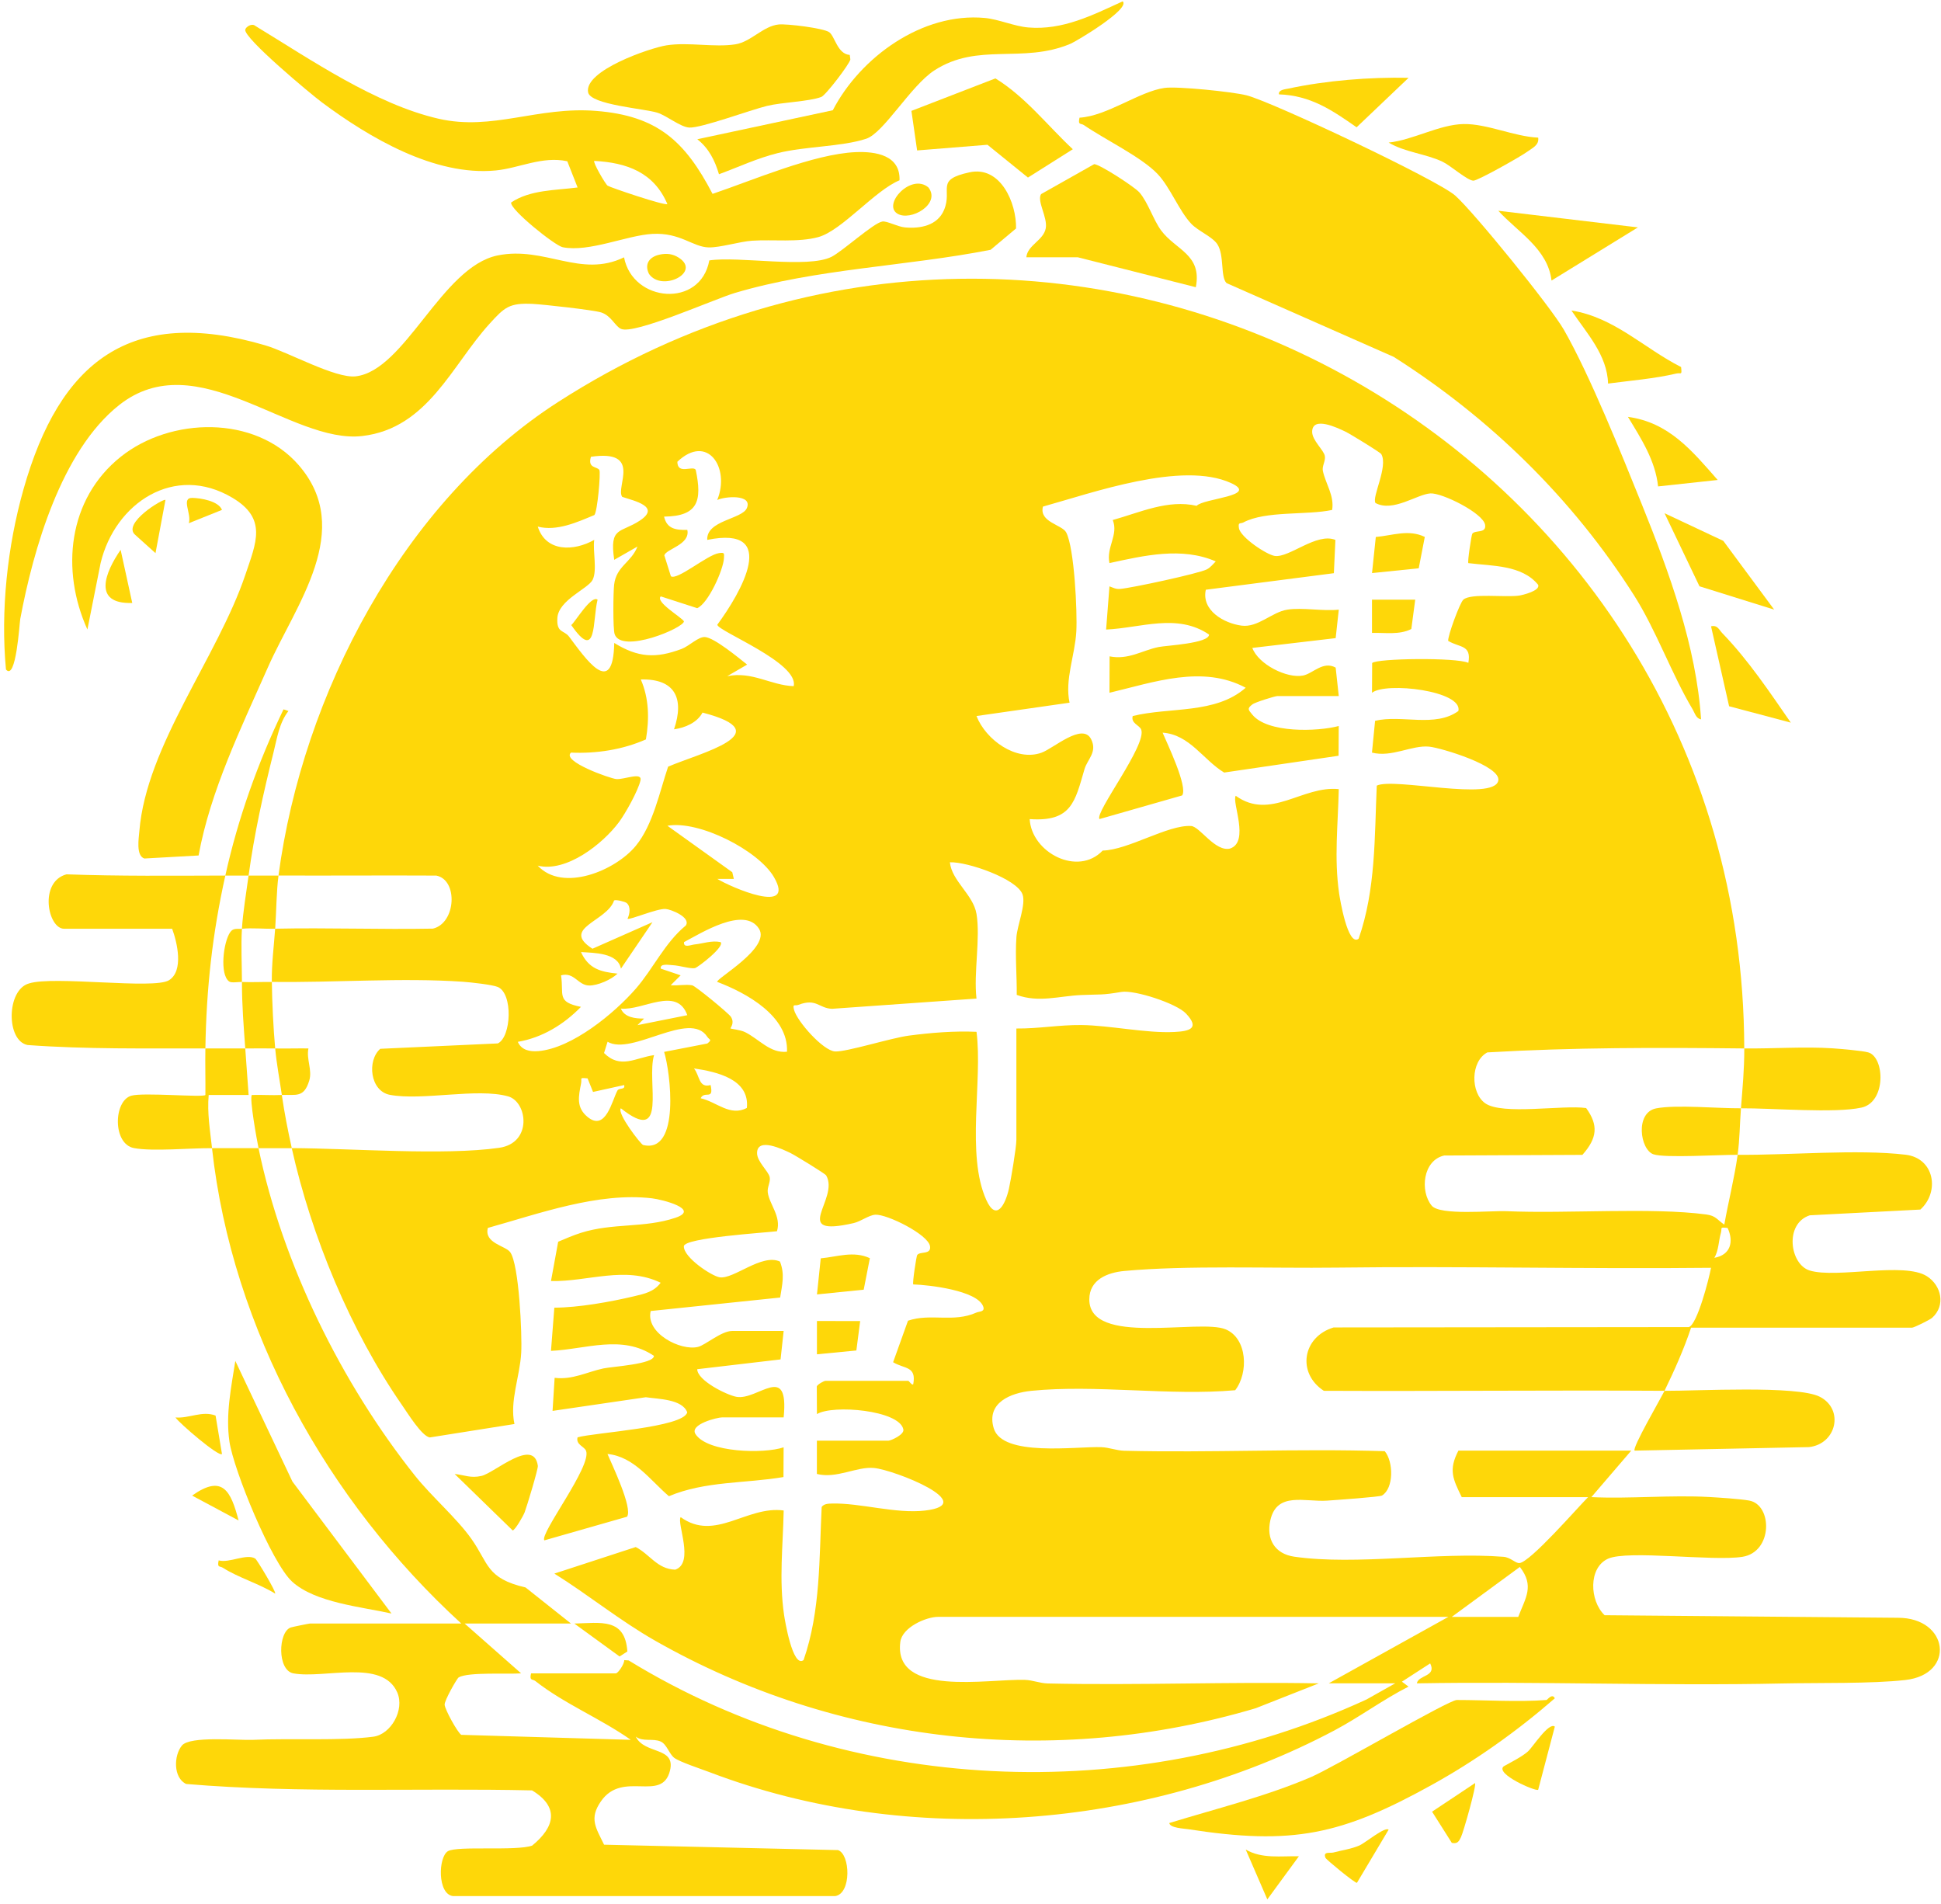 <svg width="364" height="357" viewBox="0 0 364 357" fill="none" xmlns="http://www.w3.org/2000/svg">
<path d="M326.485 207.81C326.263 210.685 326.257 213.679 325.86 216.535C322.611 216.504 312.221 217.175 310.067 216.435C307.563 215.577 306.58 208.59 310.604 207.822C314.36 207.104 322.164 207.844 326.485 207.81Z" fill="#FED709"/>
<path d="M327.109 196.59C311.048 196.415 294.945 196.387 278.924 197.333C275.768 199.006 275.74 204.872 278.506 206.857C281.69 209.146 293.119 207.138 297.452 207.766C299.768 210.963 299.562 213.382 296.75 216.545L270.832 216.666C266.843 217.556 266.24 223.328 268.485 226.063C270.039 227.955 279.608 226.975 282.567 227.106C293.849 227.596 309.705 226.353 319.973 227.721C321.805 227.964 321.98 228.695 323.363 229.622C324.131 225.279 325.258 220.903 325.864 216.532C335.42 216.623 348.313 215.446 357.354 216.516C362.798 217.163 363.797 223.484 360.129 226.8L339.391 227.877C334.596 229.438 335.641 237.086 339.381 238.229C344.429 239.771 357.079 236.552 361.365 239.306C364.1 241.06 364.896 244.803 362.345 247.092C361.893 247.497 358.924 248.943 358.587 248.943H317.135C315.78 253.004 314.013 256.941 312.15 260.787C318.187 260.825 337.031 259.735 341.267 261.898C345.878 264.252 344.411 270.78 339.222 271.342L306.543 272.001C306.034 271.507 311.41 262.307 312.15 260.784C290.862 260.647 269.552 260.884 248.258 260.784C243.167 257.453 244.256 250.666 250.097 248.905L316.723 248.837C318.309 248.297 320.494 239.755 320.872 237.72C297.505 237.97 274.095 237.389 250.721 237.686C238.587 237.842 222.466 237.227 210.834 238.316C207.693 238.61 204.29 239.936 204.281 243.636C204.256 252.514 224.954 247.207 229.855 249.261C233.935 250.972 234.166 257.428 231.638 260.675C219.36 261.761 205.505 259.576 193.414 260.787C189.568 261.171 184.913 262.997 186.359 267.814C187.982 273.224 201.802 271.186 206.523 271.351C207.999 271.401 209.36 271.988 210.834 272.026C227.099 272.428 243.426 271.582 259.684 272.107C261.333 274.07 261.407 279.065 259.172 280.42C258.732 280.689 250.525 281.26 248.908 281.376C244.721 281.672 239.461 279.615 238.231 285.053C237.426 288.615 239.074 291.359 242.708 291.887C254.34 293.569 269.783 290.95 281.949 291.909C283.279 292.015 284.2 293.139 284.934 293.086C286.947 292.942 295.794 282.755 297.811 280.726H274.126C272.459 277.323 271.613 275.616 273.501 272.001H305.912L298.432 280.72C305.741 281.063 313.302 280.289 320.585 280.701C322.498 280.81 326.338 281.06 328.024 281.363C332.413 282.15 332.498 291.003 326.757 291.912C321.197 292.792 305.272 290.591 301.557 292.268C297.842 293.944 298.083 300.156 300.917 302.863L355.911 303.344C365.452 303.316 366.797 313.933 357.332 315.01C351.02 315.728 341.03 315.513 334.296 315.659C311.457 316.156 288.555 315.232 265.709 315.638C265.943 314.061 269.468 314.408 268.204 311.898L262.906 315.325L264.145 316.249C259.347 318.684 254.989 321.947 250.234 324.469C215.026 343.138 170.531 346.547 133.103 332.308C131.558 331.721 127.475 330.376 126.451 329.611C125.505 328.902 125.04 327.054 123.903 326.548C122.417 325.89 120.579 326.661 119.227 325.624C120.869 329.015 126.772 327.463 125.642 332.008C124.134 338.08 116.783 331.843 112.69 337.765C110.445 341.012 111.747 342.707 113.286 345.891L157.151 346.903C159.47 347.68 159.705 355.041 156.63 355.528H84.946C81.996 355.154 82.174 348.186 84.003 347.106C85.78 346.057 96.769 347.127 99.79 346.063C104.052 342.588 104.948 338.839 99.778 335.708C78.147 335.218 56.475 336.317 34.91 334.506C32.471 333.341 32.571 329.177 34.113 327.301C35.634 325.449 44.631 326.361 47.54 326.227C54.29 325.915 63.93 326.448 70.018 325.64C73.308 325.203 75.918 320.626 74.504 317.351C71.744 310.967 60.821 314.826 55.026 313.768C51.958 313.206 52.151 306 54.524 305.161C54.767 305.073 57.958 304.418 58.142 304.418H86.504C61.448 281.507 43.532 249.414 39.755 215.283C42.655 215.311 45.58 215.268 48.48 215.283C52.957 236.964 64.07 259.413 77.794 276.662C80.944 280.623 85.583 284.582 88.38 288.515C91.671 293.142 91.146 295.939 98.56 297.659L107.074 304.418H87.128L97.724 313.761C95.286 313.971 87.862 313.468 86.008 314.523C85.72 314.689 83.341 318.828 83.382 319.63C83.429 320.561 85.826 324.884 86.507 325.293L118.29 326.227C112.593 322.209 105.887 319.518 100.38 315.194C99.872 314.795 99.241 315.219 99.591 313.768H115.484C115.902 313.768 117.107 311.991 117.06 311.283L117.897 311.342C159.211 336.679 212.335 338.88 256.263 318.663L261.651 315.634H249.185L271.625 303.169H175.947C173.628 303.169 169.179 305.154 168.836 307.877C167.518 318.26 185.197 314.773 192.181 314.985C193.658 315.029 195.019 315.625 196.492 315.659C213.412 316.04 230.395 315.316 247.316 315.641L235.474 320.308C197.71 331.525 157.001 327.076 122.861 307.639C116.252 303.878 110.383 299.073 103.961 295.058L119.218 290.079C121.862 291.437 123.242 294.212 126.626 294.322C130.288 293.076 126.86 285.581 127.65 284.472C134.106 289.149 140.021 282.284 146.967 283.224C146.833 289.864 146.072 296.142 147.036 302.788C147.164 303.662 148.644 312.85 150.695 311.273C153.901 302.061 153.614 292.199 154.091 282.565C154.519 281.956 155.321 281.944 155.996 281.925C161.272 281.772 167.971 283.885 173.466 283.239C183.846 282.012 167.809 275.641 163.925 275.257C160.663 274.935 156.91 277.323 153.192 276.374V270.137H166.598C167.047 270.137 169.722 268.972 169.395 267.97C168.605 264.424 156.211 263.328 153.202 265.151L153.174 259.969C153.299 259.557 154.582 258.917 154.753 258.917H170.337C170.469 258.917 171.046 259.851 171.265 259.541C171.889 256.111 169.626 256.726 167.487 255.424L170.278 247.641C174.539 246.189 178.779 248.059 183.115 246.111C183.655 245.868 184.813 246.021 184.354 244.9C183.149 241.962 174.202 240.92 171.268 240.839C171.068 240.648 171.848 235.572 171.998 235.341C172.498 234.57 174.671 235.341 174.408 233.665C174.065 231.47 166.32 227.624 164.141 227.767C162.917 227.849 161.465 229.019 160.079 229.338C147.957 232.119 157.516 224.827 154.931 220.394C154.731 220.053 149.044 216.582 148.232 216.195C146.774 215.496 142.007 213.195 141.973 216.186C141.944 217.809 144.114 219.588 144.345 220.728C144.529 221.646 143.855 222.595 143.977 223.556C144.261 225.816 146.552 228.089 145.709 230.861C143.686 231.13 128.227 232.076 128.246 233.69C128.187 235.781 133.456 239.265 134.945 239.499C137.59 239.918 142.834 234.985 146.265 236.549C147.214 238.928 146.677 240.889 146.306 243.295L122.027 245.824C121.019 249.986 127.662 253.357 130.903 252.552C132.286 252.208 135.286 249.561 137.299 249.561H146.961L146.381 254.899L130.75 256.735C130.793 258.877 136.285 261.568 138.086 261.908C142.104 262.666 148.004 255.24 146.961 265.766H135.429C134.536 265.766 129.251 267.062 130.428 268.898C132.663 272.382 143.274 272.644 146.955 271.379L146.927 276.955C139.803 278.166 132.229 277.689 125.446 280.548C121.937 277.561 118.899 273.106 113.923 272.628C114.741 274.579 118.709 282.796 117.591 284.394L102.085 288.827C101.123 287.635 111.085 274.835 109.896 272.013C109.562 271.22 107.942 270.864 108.316 269.506C111.463 268.61 128.187 267.677 128.88 264.82C127.943 262.317 123.404 262.339 121.109 261.989L103.621 264.552L104.011 258.349C107.355 258.767 110.117 257.234 113.161 256.588C114.825 256.232 122.623 255.798 122.636 254.234C116.651 250.17 109.843 253.004 103.327 253.295L103.955 245.197C108.469 245.181 114.472 244.117 118.943 243.049C120.894 242.584 122.62 242.231 123.894 240.52C117.216 237.298 110.27 240.355 103.327 240.205L104.676 232.831C106.078 232.244 107.473 231.632 108.934 231.167C114.944 229.263 120.828 230.309 126.672 228.336C131.365 226.753 124.25 224.924 122.274 224.692C112.15 223.506 101.089 227.568 91.486 230.243C90.743 233.115 94.78 233.568 95.67 234.779C97.352 237.067 97.93 250.295 97.746 253.638C97.499 258.134 95.548 262.691 96.475 267.012L80.61 269.528C79.133 269.338 76.43 264.958 75.397 263.469C65.75 249.558 58.398 231.792 54.711 215.28C65.806 215.318 83.326 216.701 93.609 215.221C99.903 214.316 98.907 206.589 95.286 205.574C89.476 203.948 79.215 206.436 73.118 205.29C69.396 204.591 68.791 198.866 71.31 196.658L93.359 195.647C95.897 194.439 96.238 186.278 93.347 185.061C92.32 184.627 88.243 184.187 86.841 184.087C75.45 183.285 62.584 184.277 50.974 184.112C50.934 180.625 51.358 177.562 51.599 174.138C61.445 173.925 71.335 174.309 81.191 174.122C85.524 173.104 85.948 164.975 81.818 164.179C71.956 164.123 62.079 164.207 52.223 164.167C56.756 130.223 75.59 94.085 104.632 75.397C200.719 13.57 326.875 83.008 327.103 196.577L327.109 196.59ZM241.403 114.314C244.281 113.868 248.062 114.639 251.065 114.314L250.481 119.652L234.85 121.488C235.993 124.575 241.34 127.26 244.362 126.667C246.214 126.305 248.099 123.87 250.481 125.178L251.062 130.519H239.53C239.089 130.519 235.271 131.709 234.859 132.083C233.789 132.876 234.157 133.136 234.828 133.972C237.672 137.503 247.069 137.194 251.055 136.132L251.027 141.708L229.568 144.858C225.666 142.51 223.096 137.715 218.027 137.381C218.844 139.332 222.812 147.549 221.695 149.147L206.189 153.58C205.227 152.388 215.189 139.588 213.999 136.766C213.665 135.973 212.045 135.617 212.42 134.259C219.378 132.539 227.938 133.947 233.608 128.955C225.506 124.61 216.35 127.935 208.062 129.898L208.084 123.071C211.589 123.779 214.202 121.953 217.249 121.326C218.707 121.026 226.727 120.658 226.74 118.984C220.755 114.92 213.946 117.754 207.431 118.045L208.059 109.947C208.777 110.196 209.207 110.49 210.05 110.427C212.136 110.271 224.895 107.527 226.356 106.744C227.002 106.397 227.483 105.776 227.995 105.267C221.617 102.498 214.552 104.171 208.059 105.582C207.425 102.592 209.794 100.294 208.677 97.506C213.775 96.092 219.032 93.604 224.408 94.843C225.719 93.423 236.217 93.02 230.854 90.573C221.676 86.386 204.921 92.399 195.587 94.99C194.822 97.903 199.183 98.383 199.942 99.826C201.478 102.738 202.046 114.739 201.846 118.385C201.599 122.88 199.645 127.438 200.576 131.759L183.124 134.259C184.866 138.711 190.539 142.841 195.309 141.14C197.585 140.328 203.029 135.383 204.631 138.624C205.823 141.037 203.919 142.37 203.376 144.227C201.609 150.265 200.975 154.149 193.096 153.584C193.464 159.874 202.127 164.398 206.788 159.484C211.571 159.393 219.022 154.617 223.371 154.879C225.004 154.976 227.885 159.783 230.676 159.109C234.407 157.864 230.951 150.331 231.744 149.216C238.265 153.911 244.225 147.265 251.062 147.967C250.924 154.607 250.166 160.885 251.13 167.532C251.258 168.406 252.738 177.593 254.789 176.017C258.011 166.801 257.761 156.949 258.186 147.309C261.37 145.745 280.117 150.302 280.975 146.391C281.587 143.619 270.23 140.219 268.019 140C264.757 139.679 261.005 142.067 257.287 141.118L257.874 135.155C262.884 133.966 269.121 136.482 273.495 133.317C274.376 129.527 259.912 127.816 257.296 129.898L257.324 124.319C258.179 123.442 273.164 123.246 275.362 124.288C275.986 120.857 273.723 121.472 271.585 120.171C271.447 119.346 273.764 113.022 274.425 112.438C275.862 111.177 282.267 112.057 284.88 111.676C285.536 111.579 288.898 110.774 288.452 109.65C285.392 105.907 279.832 106.15 275.365 105.589C275.165 105.398 275.946 100.322 276.096 100.091C276.595 99.32 278.768 100.091 278.506 98.415C278.162 96.22 270.417 92.374 268.238 92.517C265.728 92.686 261.239 96.086 257.955 94.322C257.193 93.26 260.387 87.466 259.032 85.144C258.832 84.803 253.144 81.332 252.332 80.945C250.831 80.224 246.117 77.957 246.073 80.936C246.045 82.559 248.218 84.341 248.446 85.478C248.636 86.43 247.881 87.382 248.08 88.306C248.599 90.716 250.259 92.951 249.819 95.617C245.04 96.641 237.372 95.73 233.161 97.965C232.612 98.255 232.134 97.821 232.346 99.045C232.627 100.743 237.519 104.018 239.061 104.24C241.768 104.627 246.919 99.801 250.431 101.237L250.144 107.477L226.128 110.58C225.275 114.451 229.527 116.877 232.843 117.311C235.902 117.714 238.537 114.76 241.403 114.317V114.314ZM134.508 93.741C136.968 87.725 132.679 81.213 127.025 86.583C127.044 89.099 129.938 87.213 130.472 88.097C131.696 93.907 130.931 96.797 124.531 96.869C125.074 99.17 126.707 99.401 128.895 99.361C129.482 102.13 124.927 102.919 124.581 104.128L125.814 108.052C126.997 108.879 132.645 104.024 134.82 103.715C135.866 103.566 135.816 103.697 135.766 104.658C135.651 106.884 132.794 113.184 130.746 114.036L123.913 111.826C122.839 112.869 127.821 115.734 128.261 116.499C128.261 117.748 116.545 122.665 115.268 118.909C114.925 117.901 115 111.064 115.169 109.631C115.581 106.144 118.347 105.526 119.545 102.482L115.187 104.97C114.248 98.686 116.37 100 119.986 97.618C123.972 94.99 118.974 93.932 116.689 93.167C115.365 91.394 120.541 84.232 110.82 85.649C110.152 87.847 111.962 87.438 112.399 88.128C112.68 88.572 112.037 96.008 111.46 96.573C108.194 97.937 104.404 99.657 100.849 98.742C102.378 103.562 107.639 103.381 111.438 101.23C111.138 103.331 112.034 106.89 111.138 108.717C110.317 110.393 104.735 112.482 104.526 115.878C104.348 118.756 105.753 118.101 106.712 119.368C109.721 123.352 114.975 131.159 115.19 120.558C119.648 123.308 122.986 123.498 127.831 121.675C129.248 121.141 130.977 119.346 132.217 119.449C133.984 119.593 138.52 123.352 140.112 124.616L136.375 126.789C141.086 125.834 144.498 128.493 148.837 128.662C149.877 124.279 134.611 118.366 134.518 117.139C138.876 111.23 146.368 98.43 132.632 101.234C132.426 97.559 139.182 97.362 140.062 95.268C141.176 92.621 135.885 93.067 134.505 93.757L134.508 93.741ZM126.404 136.747C128.383 130.913 126.56 127.232 120.17 127.404C121.718 130.932 121.784 134.831 121.128 138.646C116.742 140.578 111.834 141.33 107.08 141.118C105.244 142.757 114.447 145.979 115.568 146.079C117.042 146.213 120.491 144.664 120.107 146.347C119.673 148.258 117.288 152.535 116.071 154.164C113.021 158.251 106.2 163.633 100.842 162.315C105.528 167.363 115.412 163.261 119.243 158.585C122.464 154.648 123.697 148.492 125.293 143.753C131.199 141.205 146.58 137.462 131.745 133.613C130.737 135.505 128.502 136.451 126.398 136.751L126.404 136.747ZM134.511 164.794C136.962 166.311 149.384 171.749 145.135 164.454C142.229 159.468 131.102 153.765 125.162 154.835L137.324 163.545L137.618 164.803L134.511 164.797V164.794ZM183.124 171.347C183.889 175.955 182.563 182.407 183.124 187.24L156.015 189.157C153.511 189.047 153.127 187.118 149.699 188.423C149.056 188.667 148.591 188.114 148.906 189.35C149.493 191.539 154.382 197.042 156.605 197.155C158.765 197.264 167.088 194.623 170.434 194.186C174.642 193.637 178.873 193.287 183.128 193.471C184.305 202.624 181.139 216.507 184.957 224.986C186.849 229.188 188.544 225.813 189.2 222.922C189.574 221.271 190.604 215.118 190.604 213.732V192.85C194.741 192.897 198.606 192.157 202.786 192.201C208.133 192.257 214.955 193.771 220.24 193.502C223.168 193.356 225.026 192.806 222.403 190.034C220.611 188.139 212.748 185.579 210.288 185.994C206.526 186.631 206.494 186.41 202.758 186.575C198.646 186.756 194.791 188.055 190.67 186.55C190.711 182.976 190.355 179.289 190.611 175.717C190.77 173.504 192.428 169.595 191.759 167.71C190.72 164.778 181.379 161.547 178.136 161.685C178.476 165.178 182.525 167.76 183.118 171.344L183.124 171.347ZM117.519 169.321C117.216 169.065 115.512 168.637 115.159 168.84C113.87 172.789 105.051 174.016 111.107 177.893L122.361 172.917L116.445 181.627C115.88 178.646 111.404 178.674 108.953 178.518C110.373 181.63 112.584 182.236 115.805 182.56C114.644 183.69 112.072 184.814 110.483 184.789C108.369 184.755 107.695 182.201 105.213 182.882C105.778 186.556 104.308 187.861 108.947 188.795C105.747 192.085 101.698 194.573 97.109 195.35C97.767 196.905 99.363 197.23 100.977 197.089C107.273 196.543 115.184 190.04 119.243 185.376C122.536 181.589 124.665 176.779 128.608 173.541C129.626 172.012 125.823 170.501 124.812 170.435C123.192 170.329 118.05 172.561 117.678 172.274C118.087 171.406 118.343 170.014 117.519 169.318V169.321ZM134.505 184.115C134.102 183.587 144.614 177.728 142.335 174.141C139.584 169.808 131.368 175.034 128.274 176.651C128.146 177.824 129.582 177.153 130.269 177.088C131.82 176.938 133.422 176.295 135.123 176.644C136.032 177.425 130.896 181.393 130.325 181.527C129.538 181.708 127.409 181.027 126.111 180.974C125.43 180.946 123.741 180.594 123.913 181.621L127.643 182.882L125.78 184.736C127.078 184.858 128.561 184.518 129.816 184.755C130.406 184.867 136.644 189.99 137.068 190.655C137.846 191.876 136.912 192.756 136.99 192.834C137.09 192.934 138.86 193.096 139.734 193.534C142.385 194.857 144.442 197.545 147.589 197.205C147.867 190.512 140.006 186.194 134.505 184.112V184.115ZM128.892 190.352C126.9 184.833 120.563 189.538 116.43 189.116C117.126 190.805 119.199 191.005 120.791 190.986L119.552 192.219L128.895 190.352H128.892ZM124.55 197.236L132.645 195.666C133.631 194.873 133.05 195.038 132.638 194.405C129.357 189.335 118.531 198.02 113.939 195.338L113.277 197.448C116.355 200.517 119.171 198.329 122.658 197.842C121.172 202.727 125.393 214.94 116.43 207.81C115.662 208.768 120.195 214.593 120.597 214.69C127.656 216.41 125.711 200.938 124.543 197.236H124.55ZM140.059 207.747C140.624 202.334 134.396 200.967 130.144 200.336C131.252 201.697 130.999 204.079 133.26 203.448C133.918 206.433 132.117 204.422 131.396 205.93C134.39 206.595 136.909 209.414 140.062 207.744L140.059 207.747ZM110.186 202.2C108.535 202.053 109.165 202.15 108.972 203.143C108.488 205.618 108.038 207.65 110.167 209.417C113.601 212.268 114.781 206.327 115.787 204.485C116.096 203.917 117.295 204.419 117.051 203.455L111.213 204.744L110.189 202.203L110.186 202.2ZM323.981 230.249C322.377 230.068 322.992 230.246 322.726 231.155C322.28 232.681 322.33 234.408 321.5 235.85C324.571 235.304 325.165 232.794 323.984 230.249H323.981ZM272.256 303.175H284.721C286.073 299.61 287.806 297.39 285.021 293.813L272.256 303.175Z" fill="#FED709"/>
<path d="M52.85 205.315C53.337 208.665 53.984 211.987 54.72 215.29C52.648 215.283 50.559 215.302 48.486 215.29C48.193 213.869 46.722 205.834 47.237 205.315C49.098 205.256 50.99 205.403 52.85 205.315Z" fill="#FED709"/>
<path d="M326.485 207.81C326.785 203.889 327.116 200.651 327.109 196.59C332.485 196.649 338.37 196.215 343.652 196.565C345.101 196.662 349.284 197.018 350.364 197.333C353.455 198.232 353.757 206.645 349.1 207.679C344.092 208.787 332.345 207.766 326.482 207.813L326.485 207.81Z" fill="#FED709"/>
<path d="M50.98 184.124C51.021 187.846 51.268 192.909 51.605 196.59C49.741 196.555 47.862 196.599 45.995 196.59C45.683 192.254 45.377 188.579 45.371 184.124C47.228 184.209 49.12 184.099 50.98 184.124Z" fill="#FED709"/>
<path d="M52.229 164.176C51.836 167.123 51.823 171.063 51.605 174.15C49.591 174.194 47.309 173.95 45.371 174.15C45.552 171.116 46.198 167.282 46.616 164.176C48.483 164.176 50.359 164.17 52.226 164.176H52.229Z" fill="#FED709"/>
<path d="M42.255 164.176C44.649 153.374 48.38 142.957 53.169 133.008L54.093 133.317C52.351 135.555 51.958 138.43 51.286 141.106C49.395 148.648 47.662 156.465 46.619 164.176C45.168 164.176 43.71 164.173 42.255 164.176Z" fill="#FED709"/>
<path d="M45.371 174.15C45.177 177.359 45.367 180.868 45.371 184.124C44.684 184.093 43.429 184.352 42.979 184.037C41.162 182.766 41.868 176.61 43.192 174.765C43.76 173.947 44.587 174.231 45.371 174.15Z" fill="#FED709"/>
<path d="M45.995 196.59L46.622 205.318L39.136 205.312C38.833 208.706 39.395 211.959 39.764 215.29C35.705 215.252 28.697 215.939 25.132 215.274C21.095 214.522 21.267 206.414 24.623 205.45C26.873 204.803 38.028 205.812 38.518 205.322C38.549 202.421 38.465 199.493 38.515 196.593C41.003 196.599 43.507 196.577 45.995 196.593V196.59Z" fill="#FED709"/>
<path d="M42.255 164.176C39.817 175.18 38.706 185.298 38.515 196.587C27.383 196.562 16.285 196.762 5.18 195.95C1.119 195.176 1.188 185.576 5.446 184.399C10.053 182.926 28.8 185.551 31.663 183.815C34.526 182.08 33.202 176.619 32.281 174.147H12.023C8.958 174.147 7.256 165.347 12.47 163.942C22.366 164.304 32.337 164.201 42.252 164.173L42.255 164.176Z" fill="#FED709"/>
<path d="M51.605 196.59C53.678 196.627 55.77 196.562 57.842 196.587C57.418 198.603 58.598 200.629 57.995 202.615C56.99 205.927 55.495 205.197 52.854 205.315C52.435 202.446 51.87 199.471 51.608 196.59H51.605Z" fill="#FED709"/>
<path d="M37.241 160.408L27.07 160.976C25.463 160.439 26.025 157.183 26.134 155.841C27.439 139.776 40.797 123.239 46.008 107.78C48.043 101.742 50.16 97.253 43.594 93.342C32.693 86.848 21.561 94.35 18.869 105.573L16.391 118.038C11.374 106.95 12.713 93.579 22.637 85.653C31.994 78.182 47.818 77.804 55.985 87.182C66.596 99.364 55.432 113.387 50.25 125.109C45.264 136.388 39.439 148.308 37.241 160.405V160.408Z" fill="#FED709"/>
<path d="M290.022 318.759C290.172 318.747 291.096 317.42 291.577 318.444C284.518 324.585 276.736 330.123 268.531 334.665C251.533 344.077 242.399 346.038 222.79 342.982C221.966 342.854 219.406 342.76 219.278 341.83C228.126 339.114 237.351 336.863 245.873 333.204C250.1 331.39 271.647 318.759 273.189 318.759C278.584 318.759 284.746 319.165 290.019 318.759H290.022Z" fill="#FED709"/>
<path d="M73.42 302.545C67.848 301.299 59.11 300.519 54.783 296.566C50.943 293.064 43.8 275.613 43.026 270.299C42.289 265.239 43.354 260.144 44.131 255.18L54.842 277.804L73.417 302.542L73.42 302.545Z" fill="#FED709"/>
<path d="M291.58 323.751L288.458 335.589C288.015 335.967 280.297 332.598 281.996 331.194C283.382 330.41 285.414 329.408 286.56 328.387C287.406 327.635 290.468 322.824 291.58 323.751Z" fill="#FED709"/>
<path d="M260.411 343.072L254.471 353.043C254.105 353.131 248.723 348.707 248.577 348.361C248.04 347.096 249.444 347.518 250.041 347.358C251.676 346.921 253.387 346.709 254.954 346.029C255.95 345.598 259.765 342.438 260.408 343.075L260.411 343.072Z" fill="#FED709"/>
<path d="M243.585 348.061L237.663 356.146L233.617 346.809C236.685 348.573 240.201 347.992 243.585 348.061Z" fill="#FED709"/>
<path d="M272.268 345.557L268.56 339.701L276.614 334.34C276.932 334.756 274.45 343.497 273.979 344.477C273.573 345.323 273.305 345.757 272.268 345.554V345.557Z" fill="#FED709"/>
<path d="M41.628 272.631C41.05 273.259 33.558 266.8 32.905 265.785C35.446 265.994 37.922 264.468 40.426 265.429L41.628 272.631Z" fill="#FED709"/>
<path d="M29.162 103.715L25.385 100.319C22.756 98.156 30.72 93.367 31.029 93.744L29.162 103.715Z" fill="#FED709"/>
<path d="M24.801 113.059C17.246 113.306 19.731 107.287 22.622 103.094L24.801 113.059Z" fill="#FED709"/>
<path d="M51.599 298.811C48.664 296.975 44.646 295.798 41.812 293.975C41.2 293.582 40.697 294.038 41.01 292.58C42.967 293.151 46.251 291.228 47.871 292.246C48.19 292.446 51.855 298.533 51.596 298.808L51.599 298.811Z" fill="#FED709"/>
<path d="M44.746 285.097L36.027 280.43C41.762 276.368 43.291 279.574 44.746 285.097Z" fill="#FED709"/>
<path d="M41.63 95.605L35.406 98.106C35.989 96.382 33.87 93.317 36.067 93.357C37.616 93.385 40.959 93.928 41.63 95.602V95.605Z" fill="#FED709"/>
<path d="M85.265 276.381C87.178 276.577 88.224 277.211 90.284 276.746C92.751 276.19 100.112 269.441 100.864 274.854C100.942 275.422 98.779 282.556 98.386 283.573C98.12 284.263 96.644 286.848 96.147 286.97L85.265 276.381Z" fill="#FED709"/>
<path d="M163.129 235.915L161.974 241.822L153.208 242.712L153.917 235.947C157.076 235.65 160.045 234.498 163.129 235.915Z" fill="#FED709"/>
<path d="M161.309 247.703L160.597 253.223L153.202 253.938V247.697L161.309 247.703Z" fill="#FED709"/>
<path d="M107.704 304.427C112.649 304.299 117.226 303.322 117.65 309.662L116.189 310.599L107.704 304.424V304.427Z" fill="#FED709"/>
<path d="M267.195 100.675L266.059 106.556L257.299 107.455L258.007 100.687C261.145 100.413 264.148 99.201 267.195 100.675Z" fill="#FED709"/>
<path d="M265.4 112.444L264.67 117.942C262.385 119.097 259.747 118.597 257.293 118.678V112.438L265.4 112.444Z" fill="#FED709"/>
<path d="M112.065 112.447C111.076 116.315 112.018 124.285 107.133 117.208C107.976 116.459 110.888 111.523 112.065 112.447Z" fill="#FED709"/>
<path d="M318.999 134.881C318.062 134.737 317.838 133.704 317.432 133.023C313.483 126.408 310.582 118.151 306.427 111.617C294.895 93.485 279.442 78.391 261.37 66.918L230.017 53.083C228.831 51.906 229.643 47.857 228.282 45.781C227.38 44.404 224.657 43.296 223.387 41.947C221.105 39.521 219.472 35.157 217.106 32.647C214.096 29.456 207.122 26.116 203.257 23.453C202.708 23.072 202.108 23.553 202.445 22.067C207.621 21.758 213.653 17.15 218.386 16.485C220.802 16.145 231.16 17.213 233.754 17.868C238.562 19.083 269.637 33.755 272.911 36.68C276.52 39.905 290.831 57.569 293.272 61.824C298.148 70.328 304.095 85.156 307.898 94.572C313.008 107.237 318.125 121.235 319.002 134.884L318.999 134.881Z" fill="#FED709"/>
<path d="M1.119 125.528C0.092 114.504 1.381 102.426 4.409 91.737C11.171 67.864 24.376 57.288 49.741 64.752C54.009 66.007 62.921 71.005 66.711 70.565C75.983 69.488 82.826 50.026 93.331 47.894C102.163 46.099 108.89 52.208 117.029 48.25C118.643 56.732 131.371 57.818 133.019 48.828C138.56 47.991 151.469 50.382 155.927 48.159C157.956 47.148 163.816 41.8 165.464 41.538C166.351 41.398 168.28 42.512 169.725 42.643C172.566 42.899 175.807 42.312 177.043 39.359C178.691 35.422 175.267 33.718 181.847 32.304C187.613 31.064 190.639 38.026 190.542 42.84L185.768 46.839C170.075 49.926 153.08 50.37 137.774 54.943C133.956 56.083 118.943 62.807 116.451 61.664C115.337 61.156 114.644 59.214 112.755 58.589C111.375 58.134 101.86 57.075 99.903 56.982C95.488 56.769 94.621 57.618 91.805 60.709C84.724 68.486 80.232 80.305 67.96 81.753C54.555 83.336 36.964 64.34 22.306 75.981C11.527 84.541 6.238 102.997 3.797 116.062C3.657 116.808 3.017 127.785 1.125 125.54L1.119 125.528Z" fill="#FED709"/>
<path d="M168.695 33.805C164.084 35.691 157.859 43.242 153.467 44.454C149.721 45.487 144.904 44.875 141.058 45.134C138.697 45.294 135.092 46.43 132.928 46.392C129.925 46.343 127.596 43.561 122.327 43.858C117.544 44.126 110.489 47.332 105.531 46.358C104.079 46.074 95.566 39.25 95.857 37.97C99.391 35.575 104.229 35.691 108.319 35.151L106.383 30.237C101.679 29.219 97.371 31.533 92.975 31.96C81.527 33.075 69.246 25.795 60.38 19.204C58.313 17.669 45.664 7.123 45.992 5.556C46.101 5.034 47.234 4.279 47.899 4.869C58.214 11.131 70.382 19.545 82.252 22.264C92.379 24.583 100.783 19.926 111.772 20.794C123.291 21.702 128.48 26.469 133.628 36.353C141.182 33.805 152.583 28.863 160.466 28.526C164.271 28.364 168.864 29.126 168.689 33.805H168.695ZM125.155 38.263C122.614 32.31 117.566 30.499 111.444 30.168C111.15 30.434 113.532 34.536 113.954 34.82C114.441 35.148 124.693 38.625 125.152 38.263H125.155Z" fill="#FED709"/>
<path d="M155.515 6.043C156.564 6.808 157.057 10.151 159.355 10.298L159.47 11.141C159.352 11.965 154.847 17.881 154.007 18.187C151.607 19.061 146.683 19.167 143.836 19.86C140.733 20.612 131.443 24.056 129.251 23.918C127.575 23.812 125.084 21.711 123.285 21.134C120.878 20.36 110.726 19.66 110.286 17.303C109.524 13.214 121.934 8.977 124.996 8.5C129.114 7.857 133.946 8.931 137.899 8.312C140.836 7.853 143.106 4.882 146.031 4.588C147.586 4.432 154.469 5.278 155.518 6.043H155.515Z" fill="#FED709"/>
<path d="M210.546 0.249C212.042 1.669 201.861 7.744 200.75 8.209C191.712 12.009 183.421 7.878 175.21 13.21C170.784 16.086 165.733 24.921 162.455 26.01C157.878 27.53 151.032 27.412 145.834 28.713C141.916 29.694 138.57 31.295 134.83 32.669C134.068 30.093 132.928 27.808 130.768 26.11L156.177 20.672C161.346 10.713 172.985 2.281 184.676 3.367C187.32 3.614 190.189 4.931 192.858 5.153C199.308 5.69 204.874 2.846 210.546 0.249Z" fill="#FED709"/>
<path d="M192.474 48.241C192.674 45.946 195.702 45.087 196.114 42.796C196.483 40.754 194.407 37.692 195.237 36.396L205.199 30.777C206.301 30.836 212.794 35.063 213.675 36.078C215.279 37.923 216.313 41.282 217.755 43.218C220.502 46.904 225.456 47.704 224.255 53.854L202.133 48.244H192.471L192.474 48.241Z" fill="#FED709"/>
<path d="M171.989 28.208L170.921 20.79L186.674 14.7C192.305 18.165 196.404 23.509 201.187 27.983L192.774 33.293L185.181 27.146L171.989 28.208Z" fill="#FED709"/>
<path d="M288.461 25.807C288.67 27.243 287.34 27.749 286.425 28.439C285.302 29.285 277.116 33.905 276.301 33.877C275.156 33.84 272.043 31.049 270.535 30.331C267.354 28.817 263.483 28.567 260.417 26.734C264.972 26.26 269.905 23.35 274.444 23.26C278.852 23.172 283.987 25.62 288.461 25.807Z" fill="#FED709"/>
<path d="M307.158 42.637L290.962 52.605C290.259 46.645 284.659 43.552 280.984 39.521L307.161 42.637H307.158Z" fill="#FED709"/>
<path d="M323.176 101.418L332.716 114.308L318.708 109.934L312.156 96.236L323.176 101.418Z" fill="#FED709"/>
<path d="M315.262 68.823C315.434 70.481 315.278 69.822 314.335 70.046C310.342 70.996 305.665 71.38 301.563 71.92C301.41 66.534 297.514 62.439 294.695 58.221C302.715 59.482 308.31 65.308 315.259 68.823H315.262Z" fill="#FED709"/>
<path d="M264.155 14.59L254.405 23.869C249.832 20.666 245.758 17.89 239.848 17.694C239.695 16.841 240.963 16.748 241.565 16.62C248.761 15.081 256.812 14.444 264.155 14.59Z" fill="#FED709"/>
<path d="M322.121 89.998L310.942 91.206C310.439 86.352 307.754 82.228 305.291 78.166C312.989 79.203 317.316 84.526 322.121 89.998Z" fill="#FED709"/>
<path d="M335.835 135.499L324.265 132.427L320.875 117.436C322.099 117.152 322.352 118.066 322.998 118.735C327.884 123.792 331.842 129.733 335.835 135.499Z" fill="#FED709"/>
<path d="M168.262 40.043C165.483 38.282 170.887 32.407 174.106 35.148C176.534 38.257 170.703 41.588 168.262 40.043Z" fill="#FED709"/>
<path d="M123.75 47.732C125.04 47.473 126.151 47.591 127.272 48.306C131.624 51.075 124.094 54.796 121.712 51.365C120.763 49.486 121.83 48.116 123.747 47.735L123.75 47.732Z" fill="#FED709"/>
</svg>
